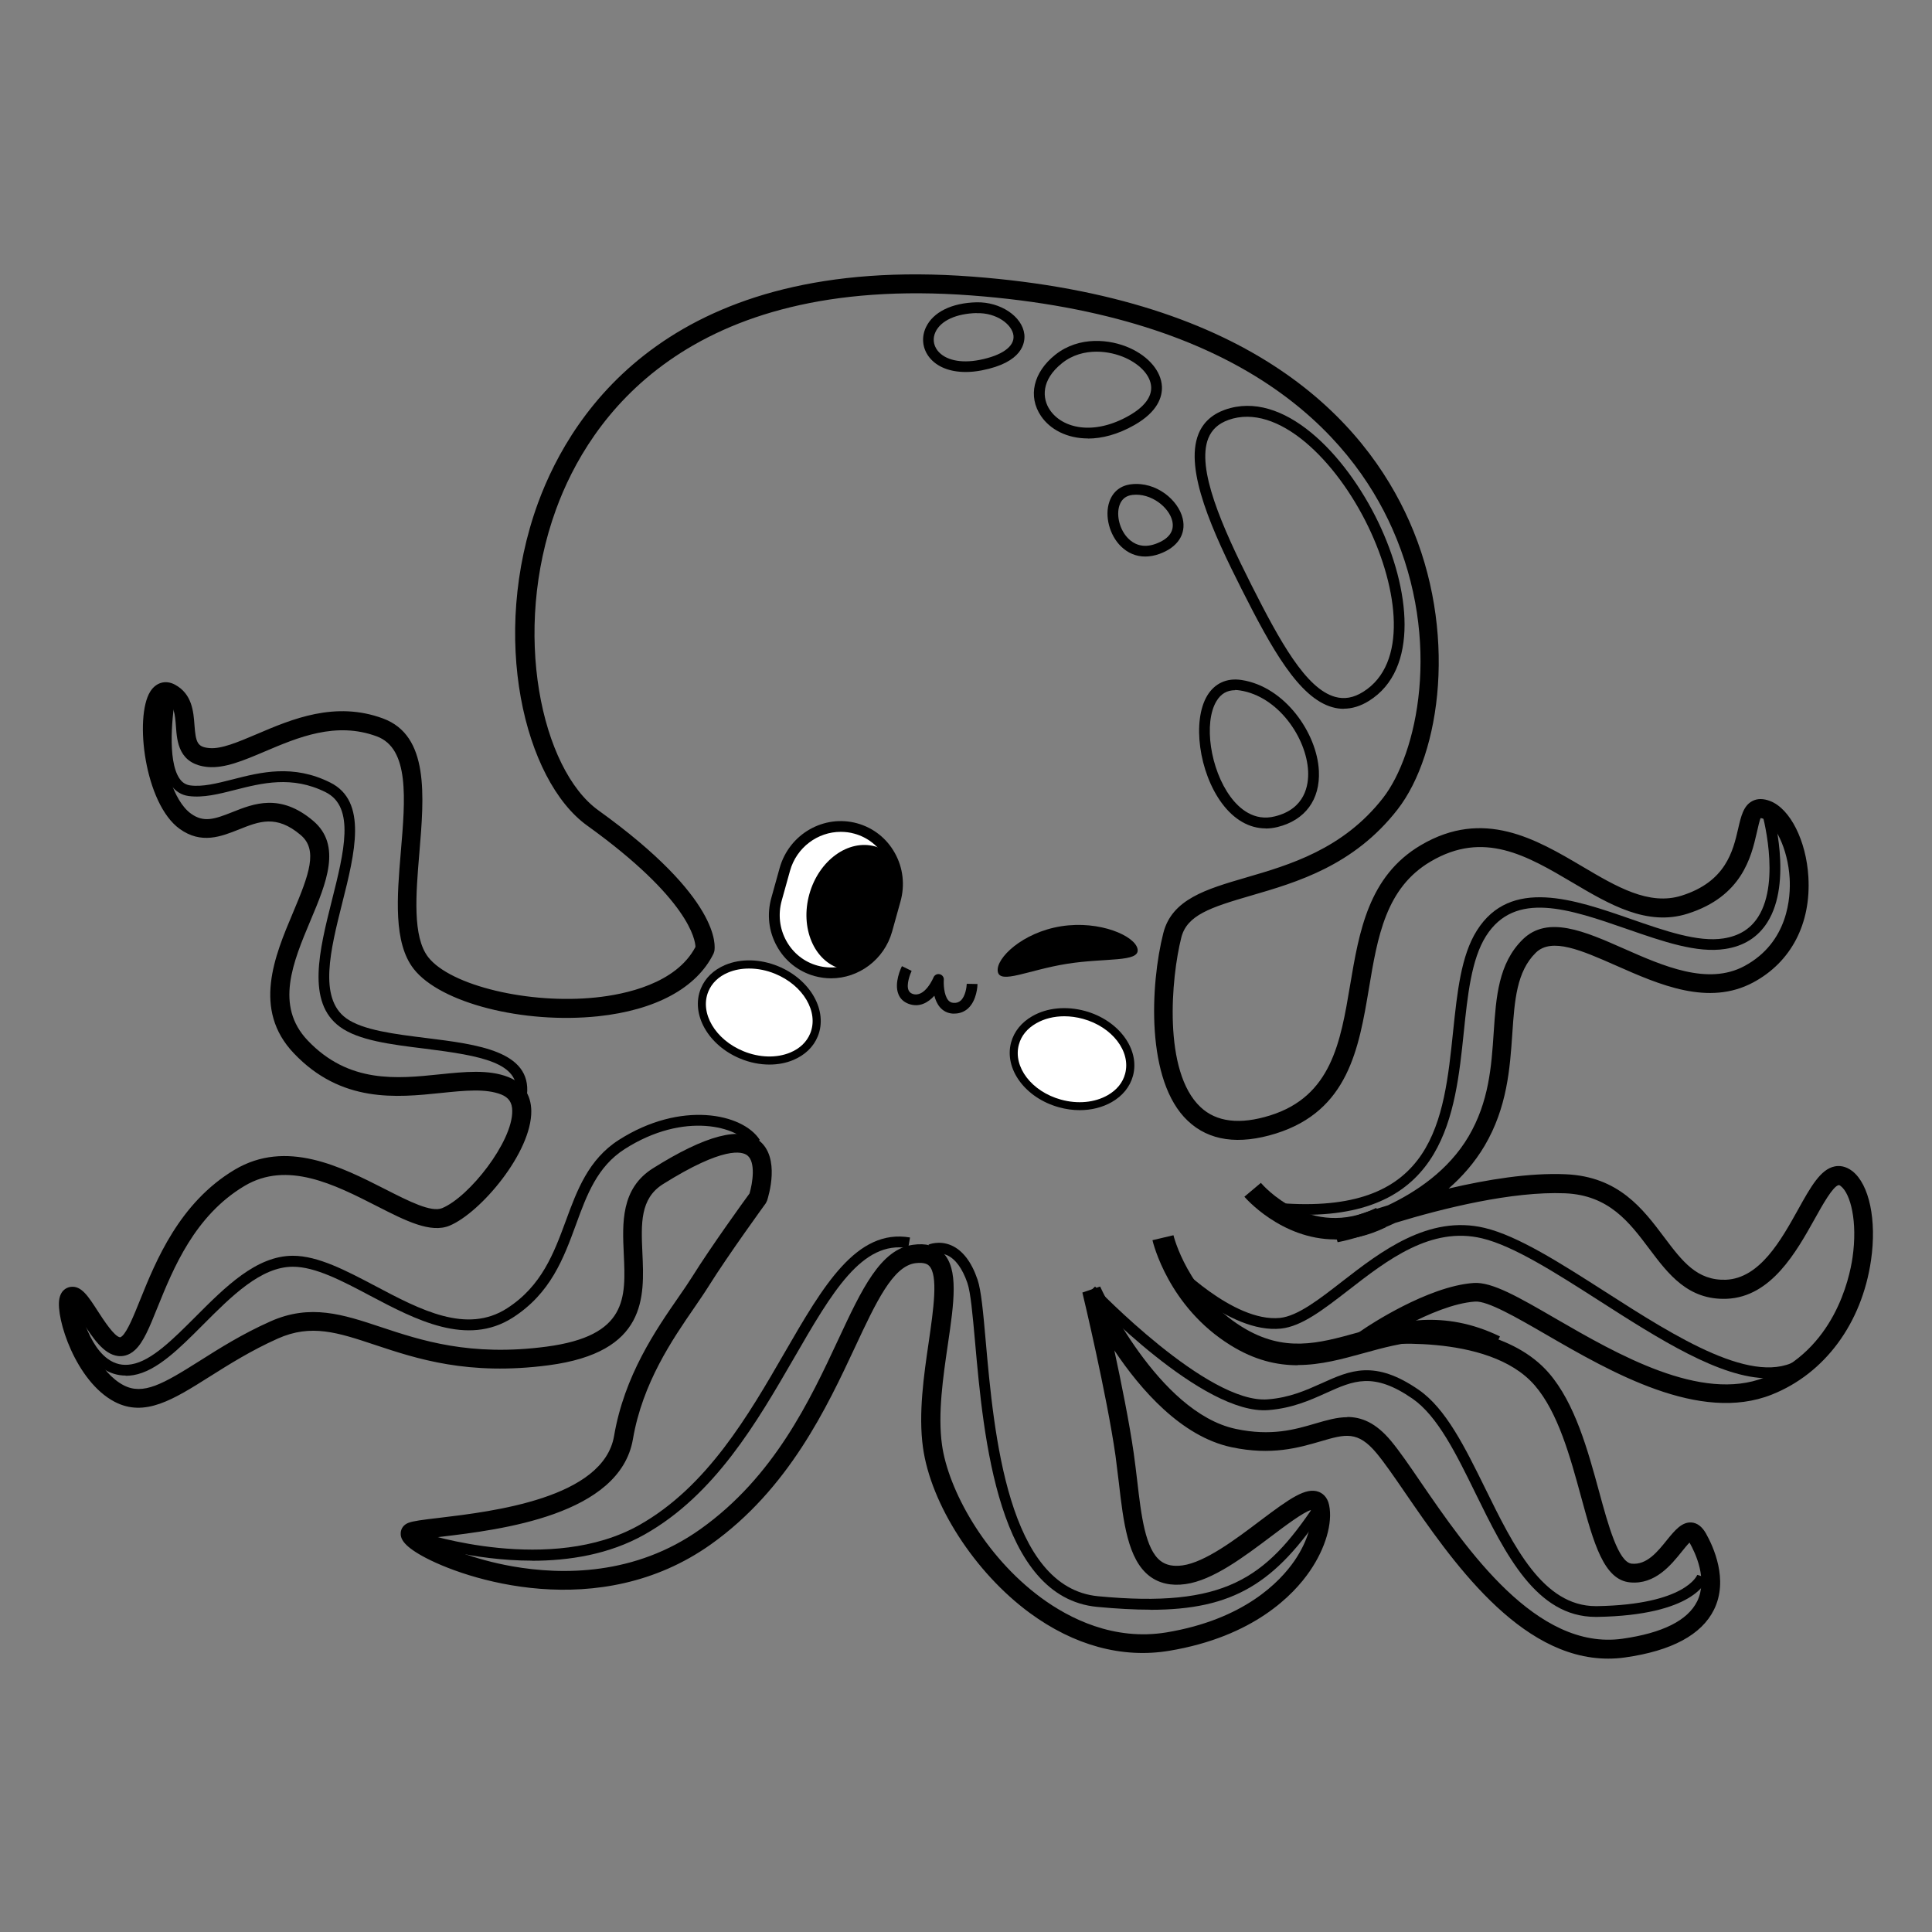 <svg width="2000" height="2000" viewBox="0 0 2000 2000" fill="none" xmlns="http://www.w3.org/2000/svg">
<rect x="0" y="0" width="2000" height="2000" fill="#808080" stroke="none"/>
<g clip-path="url(#clip0_157_104)">
<path d="M1343.46 1413.3C1321.73 1413.3 1298.77 1408.07 1274.03 1392.7C1209.62 1352.96 1193.68 1286.61 1193.02 1283.83L1214.75 1278.71C1214.86 1279.26 1229.57 1338.93 1285.85 1373.67C1329.31 1400.5 1364.63 1390.81 1405.42 1379.46C1446.88 1367.99 1493.79 1354.97 1552.75 1383.46L1543.05 1403.5C1491.68 1378.68 1452.67 1389.48 1411.44 1400.83C1389.6 1406.84 1367.2 1413.08 1343.57 1413.08L1343.46 1413.3Z" fill="black"/>
<path d="M1190.9 1666.35C1174.29 1666.35 1156.02 1665.34 1135.85 1663.45C1032.99 1653.77 1018.16 1488 1009.36 1388.92C1006.8 1360.42 1004.79 1337.93 1001.45 1328.14C996.323 1313.22 989.079 1303.31 980.498 1299.41C972.586 1295.85 966.011 1298.52 965.676 1298.63L961.219 1288.39C961.219 1288.39 972.251 1283.72 984.733 1289.17C996.434 1294.29 1005.68 1306.2 1011.92 1324.57C1015.71 1335.59 1017.83 1358.75 1020.39 1388.03C1028.86 1483.55 1043.13 1643.52 1136.85 1652.43C1267.46 1664.79 1310.03 1634.4 1361.4 1557.13L1370.65 1563.26C1320.28 1639.07 1276.71 1666.46 1190.79 1666.46L1190.9 1666.35Z" fill="black"/>
<path d="M550.782 1615.58C489.378 1615.58 437.893 1598.66 434.55 1597.55L438.116 1586.97C439.453 1587.42 570.284 1630.39 661.777 1578.73C731.985 1539.1 774.667 1465.29 812.334 1400.05C852.23 1331.03 886.665 1271.58 942.051 1281.04L940.156 1292.07C892.46 1283.83 861.368 1337.6 822.029 1405.73C783.582 1472.19 740.12 1547.45 667.238 1588.53C630.574 1609.24 588.784 1615.69 550.782 1615.69V1615.58Z" fill="black"/>
<path d="M130.205 1423.99C121.178 1423.99 112.82 1421.2 105.131 1415.75C77.159 1395.49 69.247 1344.72 68.912 1342.61L79.945 1340.94C79.945 1340.94 87.412 1389.25 111.594 1406.73C119.061 1412.08 127.084 1413.97 136.223 1412.3C156.839 1408.74 178.904 1386.58 202.307 1363.2C233.287 1332.14 265.382 1299.97 303.161 1299.97C329.238 1299.97 358.101 1315.22 388.525 1331.25C434.995 1355.86 483.026 1381.24 524.817 1354.41C560.923 1331.25 573.516 1296.85 585.775 1263.68C597.253 1232.39 609.177 1200.11 640.604 1180.07C704.682 1139.1 768.872 1152.46 786.591 1180.07L777.23 1186.08C764.526 1166.27 708.471 1150.01 646.621 1189.53C618.315 1207.68 607.506 1236.74 596.25 1267.68C583.434 1302.64 570.062 1338.82 530.834 1363.98C483.583 1394.26 430.315 1366.21 383.287 1341.38C354.089 1325.91 326.452 1311.32 303.161 1311.32C270.063 1311.32 239.64 1341.83 210.219 1371.33C185.591 1396.04 162.3 1419.42 138.117 1423.54C135.442 1423.99 132.768 1424.21 130.093 1424.21L130.205 1423.99Z" fill="black"/>
<path d="M545.544 1133.42L534.512 1132.2C537.855 1100.25 499.185 1093.01 439.676 1085.55C404.46 1081.21 371.14 1077.09 351.86 1062.95C317.091 1037.57 330.575 983.801 343.614 931.923C356.095 882.271 367.908 835.402 337.039 820.039C302.269 802.672 270.954 810.688 243.317 817.701C226.378 822.043 210.331 826.051 195.286 824.047C187.82 823.045 181.69 819.26 177.01 812.692C157.842 785.973 170.658 719.066 171.215 716.282L182.136 718.398C178.681 736.433 172.552 787.309 186.037 806.235C188.823 810.242 192.389 812.358 196.735 813.026C209.662 814.807 224.706 810.91 240.531 806.903C270.063 799.332 303.495 790.871 341.942 810.131C380.724 829.502 367.351 883.05 354.312 934.706C342.165 983.133 329.572 1033.12 358.324 1054.05C375.263 1066.41 408.695 1070.52 441.013 1074.53C494.727 1081.21 550.336 1088.11 545.544 1133.31V1133.42Z" fill="black"/>
<path d="M1390.93 733.761C1387.03 733.761 1383.13 733.204 1379.23 732.091C1344.58 722.405 1316.27 671.195 1285.51 610.299C1255.98 551.853 1225.78 486.504 1240.6 449.432C1245.39 437.409 1254.64 428.948 1268.02 424.161C1328.3 402.897 1392.61 469.582 1426.82 540.609C1459.8 609.186 1469.61 693.015 1417.01 725.634C1408.43 730.978 1399.63 733.649 1390.93 733.649V733.761ZM1271.69 434.737C1261.33 438.41 1254.53 444.645 1250.85 453.662C1238.37 484.834 1264.89 544.95 1295.32 605.29C1324.85 663.736 1351.82 712.943 1382.13 721.404C1391.71 724.075 1401.19 722.405 1410.99 716.282C1457.69 687.337 1447.43 609.631 1416.57 545.507C1383.47 476.707 1322.96 416.479 1271.58 434.737H1271.69Z" fill="black"/>
<path d="M1126.26 453.885C1104.53 453.885 1087.04 444.533 1077.67 430.729C1063.86 410.356 1069.65 385.419 1092.38 367.273C1117.12 347.568 1149.33 351.13 1169.5 360.259C1189.34 369.165 1202.04 384.417 1202.82 400.114C1203.27 410.579 1198.81 426.053 1174.4 439.969C1157.24 449.766 1140.75 453.996 1126.26 453.996V453.885ZM1135.18 364.044C1123.03 364.044 1110.21 367.273 1099.41 375.956C1077.67 393.323 1078.68 412.471 1086.92 424.495C1099.74 443.309 1131.95 451.324 1168.94 430.172C1184.32 421.377 1192.24 411.135 1191.68 400.559C1191.12 389.093 1180.87 377.626 1164.93 370.39C1156.69 366.716 1146.21 364.044 1135.18 364.044Z" fill="black"/>
<path d="M1185.55 576.122C1176.08 576.122 1167.5 572.559 1160.36 565.546C1148.44 553.856 1143.31 533.929 1148.44 519.345C1152.01 508.88 1160.14 502.535 1171.06 501.31C1196.92 498.304 1219.87 517.675 1224.33 536.823C1228.12 552.966 1219.09 566.659 1200.15 573.45C1195.13 575.231 1190.23 576.122 1185.55 576.122ZM1172.29 512.332C1165.6 513.111 1161.14 516.673 1158.91 523.019C1155.24 533.706 1159.25 548.958 1168.16 557.642C1173.4 562.874 1182.65 567.995 1196.36 562.985C1210.07 557.976 1215.97 549.849 1213.52 539.273C1210.18 525.023 1191.46 510.105 1172.29 512.332Z" fill="black"/>
<path d="M1310.25 857.556C1293.31 857.556 1277.49 848.539 1264.89 831.506C1241.16 799.444 1233.91 746.341 1249.74 720.067C1257.43 707.376 1270.02 701.587 1285.18 703.925C1330.09 710.716 1363.41 758.921 1365.3 797.996C1366.75 827.721 1351.15 848.984 1322.62 856.109C1318.5 857.111 1314.37 857.668 1310.25 857.668V857.556ZM1278.6 714.501C1270.24 714.501 1263.89 718.175 1259.32 725.745C1245.73 748.233 1252.86 796.438 1273.81 824.826C1282.84 837.072 1298.22 850.543 1319.83 845.088C1351.26 837.295 1354.83 812.469 1354.16 798.33C1352.49 763.596 1323.07 720.735 1283.51 714.724C1281.83 714.501 1280.16 714.279 1278.6 714.279V714.501Z" fill="black"/>
<path d="M999.666 385.085C983.173 385.085 969.688 379.741 961.887 369.722C954.867 360.704 953.641 349.126 958.544 338.773C966.011 323.076 985.067 313.613 1010.81 312.945C1035.66 312.388 1058.28 327.529 1060.4 346.12C1061.29 354.581 1058.84 375.177 1016.27 383.415C1010.59 384.528 1005.01 385.085 999.777 385.085H999.666ZM1011.03 324.078C989.859 324.634 974.034 331.871 968.462 343.56C965.342 350.128 966.122 357.142 970.58 362.931C978.269 372.728 994.428 376.401 1013.93 372.616C1037.22 368.052 1050.37 358.7 1049.15 347.456C1047.92 335.99 1031.76 323.521 1010.92 324.189L1011.03 324.078Z" fill="black"/>
<path d="M1664.74 1717C1572.36 1717 1502.04 1614.36 1454.46 1545.11C1443.09 1528.52 1433.17 1514.16 1425.15 1504.48C1405.53 1480.88 1392.72 1484.55 1366.97 1492.12C1344.35 1498.69 1316.27 1506.93 1274.81 1498.13C1222.88 1487.11 1180.65 1438.46 1153.57 1397.94C1160.92 1432.11 1169.17 1473.19 1173.62 1504.25C1174.96 1513.72 1176.08 1523.18 1177.19 1532.53C1181.43 1569.16 1185.55 1603.67 1201.48 1615.92C1207.17 1620.26 1214.64 1621.82 1224.22 1620.48C1247.51 1617.25 1279.05 1593.54 1304.34 1574.39C1335.1 1551.23 1351.82 1539.32 1365.08 1544.33C1368.31 1545.56 1374 1548.9 1375.89 1558.03C1379.79 1576.62 1372.1 1602.89 1355.94 1626.38C1339.11 1650.98 1297.77 1694.29 1210.51 1708.87C1161.81 1717 1111.89 1703.42 1065.97 1669.69C1009.03 1627.83 963.559 1557.25 955.424 1498.24C950.632 1463.4 956.315 1423.99 961.442 1389.14C966.345 1355.19 971.471 1320.01 961.776 1310.32C960.773 1309.32 957.653 1306.32 947.4 1307.65C924.22 1310.99 906.947 1347.84 885.105 1394.6C856.13 1456.5 816.569 1541.33 735.997 1598.66C620.098 1681.04 480.686 1635.18 436.778 1610.57C416.719 1599.33 414.49 1592.2 414.825 1586.75C415.159 1582.07 418.056 1578.29 422.625 1576.51C427.752 1574.5 436.667 1573.39 454.72 1571.27C509.884 1564.7 624.667 1551.01 635.7 1486.44C646.287 1424.1 678.828 1376.79 702.676 1342.39C708.025 1334.7 712.817 1327.69 716.718 1321.46C735.997 1290.62 769.652 1243.97 775.893 1235.51C779.125 1224.71 782.468 1203 773.664 1196.1C768.315 1191.87 749.147 1186.42 686.294 1225.83C662.446 1240.85 663.672 1266.91 665.009 1297.08C667.126 1342.83 669.801 1399.83 568.056 1413.3C484.586 1424.32 431.206 1406.51 388.302 1392.26C349.855 1379.46 322.106 1370.22 287.559 1385.69C259.922 1398.05 237.188 1412.41 217.017 1425.1C179.462 1448.81 149.818 1467.52 118.504 1451.04C78.496 1430 57.545 1364.65 61.446 1344.5C63.452 1333.92 71.141 1332.37 73.481 1332.14C84.403 1330.92 91.423 1342.05 101.342 1357.41C107.248 1366.54 118.392 1383.69 124.298 1384.36C124.744 1384.36 125.413 1384.02 126.416 1383.13C131.988 1378.01 138.34 1362.31 145.026 1345.72C161.185 1305.65 185.591 1245.09 242.871 1210.91C296.474 1178.96 353.198 1207.9 398.777 1231.06C423.294 1243.53 446.362 1255.33 457.729 1250.65C486.035 1238.85 530.612 1181.85 530.277 1150.12C530.277 1141.33 526.6 1136.1 518.799 1132.98C502.751 1126.74 481.466 1128.86 456.726 1131.42C410.59 1136.21 353.309 1142.11 304.164 1090.34C261.036 1045.03 284.439 989.479 303.272 944.837C320.1 904.982 329.461 879.71 311.185 864.347C286.11 843.084 268.168 850.32 247.329 858.67C229.053 865.906 208.436 874.255 185.925 858.002C149.818 831.951 138.897 742.667 155.502 715.948C161.408 706.486 171.438 703.591 181.022 708.712C198.964 718.286 200.301 736.878 201.304 750.46C202.641 768.606 204.313 773.282 216.571 774.395C229.053 775.62 246.215 768.272 266.163 759.811C302.158 744.448 346.957 725.411 396.548 743.78C444.356 761.481 439.119 823.379 434.104 883.162C430.538 925.688 426.86 969.774 443.353 990.926C466.422 1020.32 547.551 1039.8 616.867 1032.56C646.956 1029.45 699.89 1018.42 719.949 980.239C719.727 973.114 713.597 930.698 607.729 854.551C543.093 808.016 506.317 659.394 557.023 520.458C592.795 423.159 698.553 262.959 1006.46 286.338C1297.32 308.269 1413 436.184 1458.91 539.607C1508.95 652.381 1492.01 779.85 1446.65 838.074C1401.41 896.187 1342.46 913.331 1294.98 927.136C1252.86 939.382 1228.68 947.397 1222.88 970.553C1212.41 1011.86 1203.6 1109.16 1242.72 1146C1259.21 1161.59 1283.51 1164.48 1314.82 1154.69C1378.23 1134.87 1387.7 1078.99 1397.62 1019.87C1406.98 964.319 1416.68 906.874 1470.84 874.923C1535.81 836.627 1590.08 868.689 1638 896.966C1673.55 918.007 1707.09 937.823 1740.86 927.136C1786.66 912.663 1794.02 880.935 1799.36 857.779C1802.26 845.088 1804.83 834.066 1813.96 829.279C1819.2 826.496 1825.44 826.496 1832.57 829.279C1853.19 837.295 1869.8 870.248 1872.02 907.654C1874.92 956.081 1854.19 995.936 1814.97 1016.98C1768.72 1041.8 1717.9 1019.43 1673.1 999.61C1637.22 983.801 1606.35 970.108 1589.86 986.25C1570.02 1005.73 1567.9 1035.46 1565.56 1069.75C1563.11 1105.7 1560.32 1146.34 1536.81 1186.19C1526.45 1203.67 1513.52 1218.26 1499.59 1230.39C1539.48 1221.04 1583.28 1213.91 1620.73 1215.58C1675.55 1217.92 1700.63 1251.32 1722.8 1280.82C1741.75 1306.09 1756.91 1325.69 1786.55 1324.8C1821.76 1323.35 1843.72 1283.83 1861.44 1251.99C1874.36 1228.72 1884.62 1210.35 1899.33 1207.46C1903.67 1206.57 1910.36 1206.79 1917.6 1212.36C1935.1 1226.16 1942.9 1263.12 1936.88 1304.53C1927.41 1369.88 1889.07 1421.87 1834.13 1443.69C1759.47 1473.42 1667.75 1420.43 1600.78 1381.68C1569.46 1363.54 1539.71 1346.39 1526.89 1347.39C1504.83 1348.95 1478.08 1360.53 1457.35 1371.33C1500.37 1371.55 1567.12 1379.46 1603.34 1421.32C1630.42 1452.6 1643.68 1501.25 1655.38 1544.11C1664.74 1578.51 1675.33 1617.36 1689.15 1618.7C1704.75 1620.26 1716.01 1606.23 1725.81 1593.98C1733.95 1583.96 1741.19 1575.39 1751 1576.06C1756.91 1576.51 1761.92 1580.29 1765.93 1587.3C1773.51 1600.77 1789.67 1635.29 1774.29 1666.35C1761.47 1692.29 1730.49 1708.98 1682.24 1715.78C1676.22 1716.67 1670.43 1717 1664.63 1717H1664.74ZM1394.5 1466.85C1409.32 1466.85 1424.26 1472.64 1440.19 1491.9C1448.77 1502.25 1458.91 1516.95 1470.5 1533.98C1518.31 1603.67 1590.41 1708.98 1679.57 1696.4C1721.13 1690.5 1747.1 1677.48 1756.91 1657.66C1768.05 1634.95 1755.12 1607.68 1748.99 1596.88C1746.76 1599.1 1743.53 1603 1741.08 1606.12C1730.05 1619.81 1713.44 1640.63 1687.37 1638.07C1660.18 1635.51 1649.81 1597.44 1636.66 1549.23C1625.52 1508.37 1612.92 1462.06 1588.74 1434.12C1540.38 1378.23 1420.69 1392.59 1419.46 1392.82L1379.12 1397.94L1412.78 1375.12C1415.45 1373.33 1477.64 1331.48 1525.55 1328.14C1544.5 1326.8 1572.25 1342.83 1610.58 1365.1C1674.11 1401.83 1761.03 1452.04 1827 1425.88C1898.66 1397.38 1914.48 1323.9 1917.71 1301.97C1923.18 1264.34 1915.6 1235.73 1905.68 1227.94C1905.23 1227.61 1904.12 1226.61 1903.34 1226.83C1897.43 1228.05 1886.51 1247.53 1878.6 1261.78C1859.54 1295.85 1833.58 1342.61 1787.55 1344.5C1747.54 1346.06 1727.04 1319.01 1707.31 1292.73C1686.81 1265.46 1665.64 1237.18 1620.06 1235.29C1565.23 1233.06 1493.79 1250.87 1444.43 1265.9C1413 1280.6 1386.81 1285.61 1384.69 1285.94L1379.46 1267.24C1381.8 1266.35 1404.31 1257.67 1436.74 1247.76C1465.71 1234.06 1499.37 1211.8 1520.21 1176.51C1541.38 1140.55 1543.94 1104.03 1546.28 1068.63C1548.73 1031.89 1551.19 997.272 1576.26 972.557C1602.11 947.174 1640.45 964.096 1681.01 982.02C1721.8 1000.05 1767.94 1020.43 1805.83 1000.05C1851.52 975.452 1853.75 928.249 1852.63 909.101C1850.74 877.929 1837.14 852.213 1825.55 847.648C1823.55 846.869 1822.66 846.98 1822.66 846.869C1821.76 848.094 1819.87 856.332 1818.53 862.343C1812.85 886.947 1803.38 928.026 1746.99 945.839C1704.97 959.198 1665.97 936.153 1628.3 913.888C1580.83 885.833 1536.03 859.338 1480.98 891.845C1434.62 919.12 1426.04 969.663 1417.12 1023.21C1406.65 1085.55 1395.73 1149.9 1320.84 1173.39C1282.28 1185.41 1251.52 1181.07 1229.57 1160.25C1185.77 1118.95 1190.79 1019.09 1204.27 965.877C1213.19 930.809 1248.74 920.456 1289.86 908.433C1334.55 895.408 1390.15 879.265 1431.61 826.162C1466.94 780.852 1493.24 664.404 1441.42 547.511C1397.73 448.987 1286.51 326.972 1005.35 305.82C709.808 283.555 609.289 434.959 575.634 527.249C529.274 654.273 560.589 796.549 619.43 838.853C746.361 930.03 740.566 979.459 739.452 984.803L738.671 987.141C721.175 1022.77 678.716 1045.7 619.207 1052.04C541.533 1060.17 455.835 1038.24 428.309 1003.06C407.024 975.897 411.036 928.026 414.936 881.714C419.617 826.719 423.963 774.84 389.973 762.26C347.737 746.675 308.622 763.262 274.075 777.958C251.787 787.42 232.507 795.547 215.011 793.989C184.922 791.094 183.251 767.604 182.136 752.018C181.133 738.882 180.242 730.532 172.552 726.191C170.435 729.196 167.315 739.216 167.76 757.919C168.54 789.647 179.016 828.834 197.738 842.305C210.888 851.767 221.921 848.094 240.42 840.746C262.485 831.951 290.011 820.818 324.112 849.652C354.201 875.035 337.596 914.556 321.549 952.63C303.272 996.158 284.327 1041.13 318.54 1077.09C361.11 1121.85 411.036 1116.73 455.055 1112.16C481.132 1109.49 505.76 1106.93 526.154 1114.94C541.31 1120.84 549.779 1133.31 550.002 1150.01C550.448 1192.87 497.625 1255.33 465.419 1268.8C445.805 1276.92 419.951 1263.79 390.085 1248.54C346.623 1226.38 297.366 1201.22 253.013 1227.72C201.415 1258.56 179.35 1313.22 163.191 1353.07C154.722 1374.11 148.593 1389.37 139.789 1397.49C133.214 1403.61 126.527 1404.28 122.07 1403.73C107.025 1401.83 95.881 1384.69 85.071 1367.99C84.291 1366.77 83.4 1365.43 82.508 1364.09C87.969 1385.69 103.682 1421.2 127.753 1433.9C148.147 1444.69 168.875 1432.67 206.765 1408.74C227.381 1395.71 250.784 1380.9 279.758 1367.99C321.214 1349.4 355.204 1360.75 394.654 1373.89C435.664 1387.47 486.592 1404.51 565.715 1394.04C649.742 1382.91 647.847 1343.61 645.73 1298.08C644.281 1266.35 642.498 1230.39 676.042 1209.35C730.648 1175.06 766.643 1165.71 785.811 1180.74C808.099 1198.22 795.506 1238.41 794.057 1242.97L792.72 1245.64C792.72 1245.64 753.827 1299.08 733.434 1331.7C729.422 1338.15 724.407 1345.39 718.946 1353.41C696.213 1386.36 665.12 1431.67 655.202 1489.78C641.718 1568.71 517.239 1583.63 457.395 1590.76C452.937 1591.31 448.368 1591.87 444.356 1592.31C459.401 1601.11 489.713 1614.25 530.5 1621.48C581.874 1630.5 657.32 1631.17 725.076 1582.96C801.413 1528.64 838.3 1449.82 867.831 1386.58C892.125 1334.48 911.405 1293.29 945.06 1288.61C958.321 1286.72 968.797 1289.5 976.04 1296.74C992.645 1313.44 987.63 1348.17 981.167 1392.15C976.263 1425.66 970.691 1463.62 975.149 1495.68C981.501 1541.55 1018.83 1610.68 1077.9 1654.1C1106.87 1675.36 1152.9 1698.85 1207.61 1689.84C1287.74 1676.48 1324.96 1637.62 1340.12 1615.58C1354.49 1594.54 1359.06 1574.39 1357.17 1563.15C1349.37 1565.26 1330.42 1579.51 1316.38 1590.09C1287.85 1611.57 1255.65 1635.95 1227.23 1639.85C1212.41 1641.97 1199.81 1639.07 1189.9 1631.5C1167.5 1614.25 1162.93 1575.73 1158.25 1534.98C1157.13 1525.74 1156.02 1516.39 1154.79 1507.15C1145.88 1444.36 1120.8 1339.16 1120.47 1338.04L1138.86 1331.81C1139.41 1333.15 1198.48 1462.06 1279.27 1479.21C1316.05 1487 1340.45 1479.87 1361.96 1473.53C1373.1 1470.3 1383.91 1467.07 1394.83 1467.07L1394.5 1466.85Z" fill="black"/>
<path d="M1050.59 1080.32C1043.68 1105.59 1064.52 1133.31 1097.18 1142.33C1129.83 1151.24 1161.81 1137.99 1168.72 1112.72C1175.63 1087.45 1154.79 1059.73 1122.14 1050.71C1089.49 1041.8 1057.5 1055.05 1050.59 1080.32Z" fill="white"/>
<path d="M1117.68 1149.23C1110.55 1149.23 1103.31 1148.23 1096.17 1146.23C1061.4 1136.65 1039.23 1106.59 1046.69 1079.1C1049.81 1067.74 1057.39 1058.39 1068.65 1051.93C1083.91 1043.14 1103.86 1041.25 1123.36 1046.59C1158.13 1056.16 1180.31 1086.22 1172.84 1113.72C1169.72 1125.07 1162.15 1134.43 1150.89 1140.88C1141.31 1146.34 1129.83 1149.23 1117.79 1149.23H1117.68ZM1101.75 1052.04C1091.16 1052.04 1081.13 1054.49 1072.77 1059.28C1063.41 1064.62 1057.17 1072.19 1054.72 1081.43C1048.48 1104.48 1067.98 1129.97 1098.29 1138.32C1115.56 1143.11 1133.17 1141.44 1146.66 1133.76C1156.02 1128.41 1162.26 1120.84 1164.71 1111.6C1170.95 1088.56 1151.45 1063.07 1121.14 1054.72C1114.67 1052.94 1108.1 1052.04 1101.75 1052.04Z" fill="black"/>
<path d="M729.31 1024.99C719.392 1049.26 736.665 1079.32 767.98 1092.12C799.295 1104.92 832.616 1095.68 842.534 1071.42C852.452 1047.15 835.179 1017.09 803.864 1004.29C772.549 991.483 739.229 1000.72 729.31 1024.99Z" fill="white"/>
<path d="M796.509 1102.03C786.591 1102.03 776.338 1100.03 766.42 1095.91C733.099 1082.21 714.712 1049.71 725.521 1023.32C729.979 1012.41 738.671 1004.06 750.707 998.941C766.977 992.15 786.925 992.596 805.647 1000.28C838.968 1013.97 857.356 1046.48 846.546 1072.86C842.088 1083.77 833.396 1092.12 821.361 1097.24C813.783 1100.47 805.313 1102.03 796.509 1102.03ZM775.447 1002.62C767.757 1002.62 760.402 1003.95 753.827 1006.73C743.909 1010.85 736.777 1017.76 733.211 1026.55C724.184 1048.7 740.454 1076.31 769.652 1088.23C786.257 1095.02 803.976 1095.46 818.129 1089.56C828.047 1085.44 835.179 1078.54 838.745 1069.75C847.772 1047.59 831.502 1019.98 802.416 1008.07C793.5 1004.4 784.362 1002.62 775.447 1002.62Z" fill="black"/>
<path d="M844.763 1005.06C813.225 996.269 794.837 963.094 803.864 930.921L812.445 900.083C821.472 867.91 854.347 848.984 885.885 857.779C917.422 866.574 935.81 899.749 926.783 931.923L918.202 962.76C909.176 994.934 876.301 1013.86 844.763 1005.06Z" fill="white"/>
<path d="M860.365 1012.75C854.681 1012.75 848.998 1011.97 843.203 1010.41C826.487 1005.73 812.557 994.711 804.199 979.459C795.729 964.207 793.723 946.395 798.515 929.362L807.096 898.525C816.903 863.457 852.898 842.75 887.445 852.324C904.161 857 918.091 868.021 926.449 883.273C934.919 898.525 936.924 916.337 932.133 933.37L923.552 964.207C915.416 993.486 888.894 1012.75 860.365 1012.75ZM870.283 861.119C846.546 861.119 824.592 877.15 817.794 901.53L809.213 932.368C805.313 946.506 806.985 961.313 814.005 974.004C821.026 986.695 832.505 995.824 846.323 999.609C874.852 1007.51 904.718 990.258 912.965 961.09L921.546 930.253C925.446 916.114 923.775 901.308 916.754 888.616C909.733 875.925 898.255 866.796 884.436 863.011C879.755 861.675 874.963 861.119 870.283 861.119Z" fill="black"/>
<path d="M926.783 931.923C931.687 914.556 928.455 896.855 919.54 882.827C915.528 879.933 910.959 877.706 906.055 876.259C878.195 868.466 847.66 890.62 837.854 925.577C828.047 960.534 842.757 995.268 870.617 1002.95C873.18 1003.62 875.744 1004.06 878.307 1004.29C896.917 998.273 912.408 983.133 918.202 962.649L926.783 931.811V931.923Z" fill="black"/>
<path d="M1177.64 982.688C1179.75 996.381 1144.65 991.371 1104.64 997.717C1064.64 1004.06 1034.99 1019.31 1032.88 1005.62C1030.76 991.928 1058.51 965.209 1098.51 958.864C1138.52 952.518 1175.52 968.994 1177.64 982.688Z" fill="black"/>
<path d="M987.853 1049.26C987.296 1049.26 986.627 1049.26 986.07 1049.26C980.944 1048.93 976.374 1046.59 973.031 1042.69C970.134 1039.35 968.351 1035.01 967.236 1030.78C960.661 1038.02 951.523 1043.25 940.491 1039.13C935.476 1037.24 931.798 1033.79 930.015 1029.11C925.335 1017.53 932.801 1001.84 933.693 1000.17L943.722 1005.06C942.162 1008.29 938.039 1019.09 940.491 1024.99C941.271 1026.77 942.496 1028 944.502 1028.78C957.318 1033.45 966.233 1012.08 966.345 1011.86C967.348 1009.29 970.134 1007.85 972.808 1008.52C975.483 1009.18 977.266 1011.63 977.043 1014.3C976.709 1018.31 977.043 1030 981.612 1035.46C983.061 1037.13 984.732 1038.02 986.961 1038.13C990.082 1038.46 992.533 1037.57 994.539 1035.79C999.443 1031.34 1000.67 1021.76 1000.78 1018.42L1011.92 1018.65C1011.92 1020.32 1011.26 1035.57 1002.12 1043.92C998.328 1047.37 993.425 1049.26 988.076 1049.26H987.853Z" fill="black"/>
<path d="M1651.82 1673.81C1590.3 1673.81 1558.32 1608.79 1527.45 1545.89C1507.28 1504.7 1488.11 1465.85 1462.26 1447.92C1421.69 1419.87 1401.08 1429.22 1372.55 1442.13C1356.28 1449.48 1337.89 1457.72 1313.26 1459.72C1245.39 1465.4 1130.39 1344.61 1125.48 1339.49L1133.62 1331.81C1134.73 1333.03 1250.3 1453.71 1312.48 1448.59C1335.21 1446.81 1351.93 1439.24 1368.09 1432C1397.62 1418.64 1423.03 1407.18 1468.72 1438.79C1496.91 1458.28 1516.64 1498.47 1537.59 1540.99C1567.01 1600.89 1597.32 1662.67 1652.04 1662.67C1652.49 1662.67 1652.93 1662.67 1653.27 1662.67C1745.09 1661.11 1756.91 1630.61 1757.02 1630.28L1767.6 1633.62C1766.38 1637.51 1753.23 1672.14 1653.49 1673.81C1652.93 1673.81 1652.49 1673.81 1651.93 1673.81H1651.82Z" fill="black"/>
<path d="M1382.24 1283.05C1326.08 1283.05 1288.63 1239.41 1288.19 1238.85L1305.24 1224.49C1307.35 1226.94 1356.5 1283.72 1424.7 1250.43L1434.51 1270.47C1415.9 1279.6 1398.29 1283.16 1382.24 1283.16V1283.05Z" fill="black"/>
<path d="M1830.23 1426.77C1780.87 1426.77 1717.34 1386.14 1655.49 1346.5C1609.92 1317.34 1566.79 1289.73 1534.25 1281.93C1481.42 1269.24 1436.07 1304.42 1396.06 1335.48C1369.98 1355.63 1347.58 1373.11 1326.08 1375.34C1271.8 1381.02 1209.17 1315.44 1206.5 1312.66L1214.64 1304.98C1215.19 1305.65 1276.26 1369.1 1324.96 1364.32C1343.35 1362.42 1365.64 1345.06 1389.26 1326.69C1429.16 1295.74 1478.86 1257.22 1536.92 1271.14C1571.36 1279.37 1615.15 1307.43 1661.62 1337.15C1734.73 1384.02 1817.53 1437.01 1863 1406.51L1869.24 1415.75C1857.76 1423.54 1844.72 1426.88 1830.46 1426.88L1830.23 1426.77Z" fill="black"/>
<path d="M1351.26 1257.67C1344.57 1257.67 1337.67 1257.44 1330.42 1257L1331.09 1245.86C1484.77 1255.44 1494.69 1159.92 1504.27 1067.52C1508.5 1027.33 1512.4 989.256 1528.9 963.205C1563.67 908.099 1629.75 931.032 1688.04 951.293C1723.92 963.762 1757.8 975.563 1784.21 971.444C1800.37 968.883 1812.07 961.647 1820.09 949.067C1844.05 911.327 1823.88 840.857 1823.66 840.078L1834.36 836.961C1835.25 840.078 1856.2 912.997 1829.45 954.967C1819.76 970.219 1805.16 979.459 1785.88 982.354C1756.68 986.918 1721.58 974.672 1684.36 961.758C1624.74 941.051 1568.35 921.458 1538.26 969.106C1523.21 993.041 1519.31 1029.78 1515.3 1068.63C1506.5 1153.24 1495.58 1257.55 1351.15 1257.55L1351.26 1257.67Z" fill="black"/>
</g>
<defs>
<clipPath id="clip0_157_104">
<rect width="1878" height="1433" fill="white" transform="translate(61 284)"/>
</clipPath>
</defs>
</svg>
